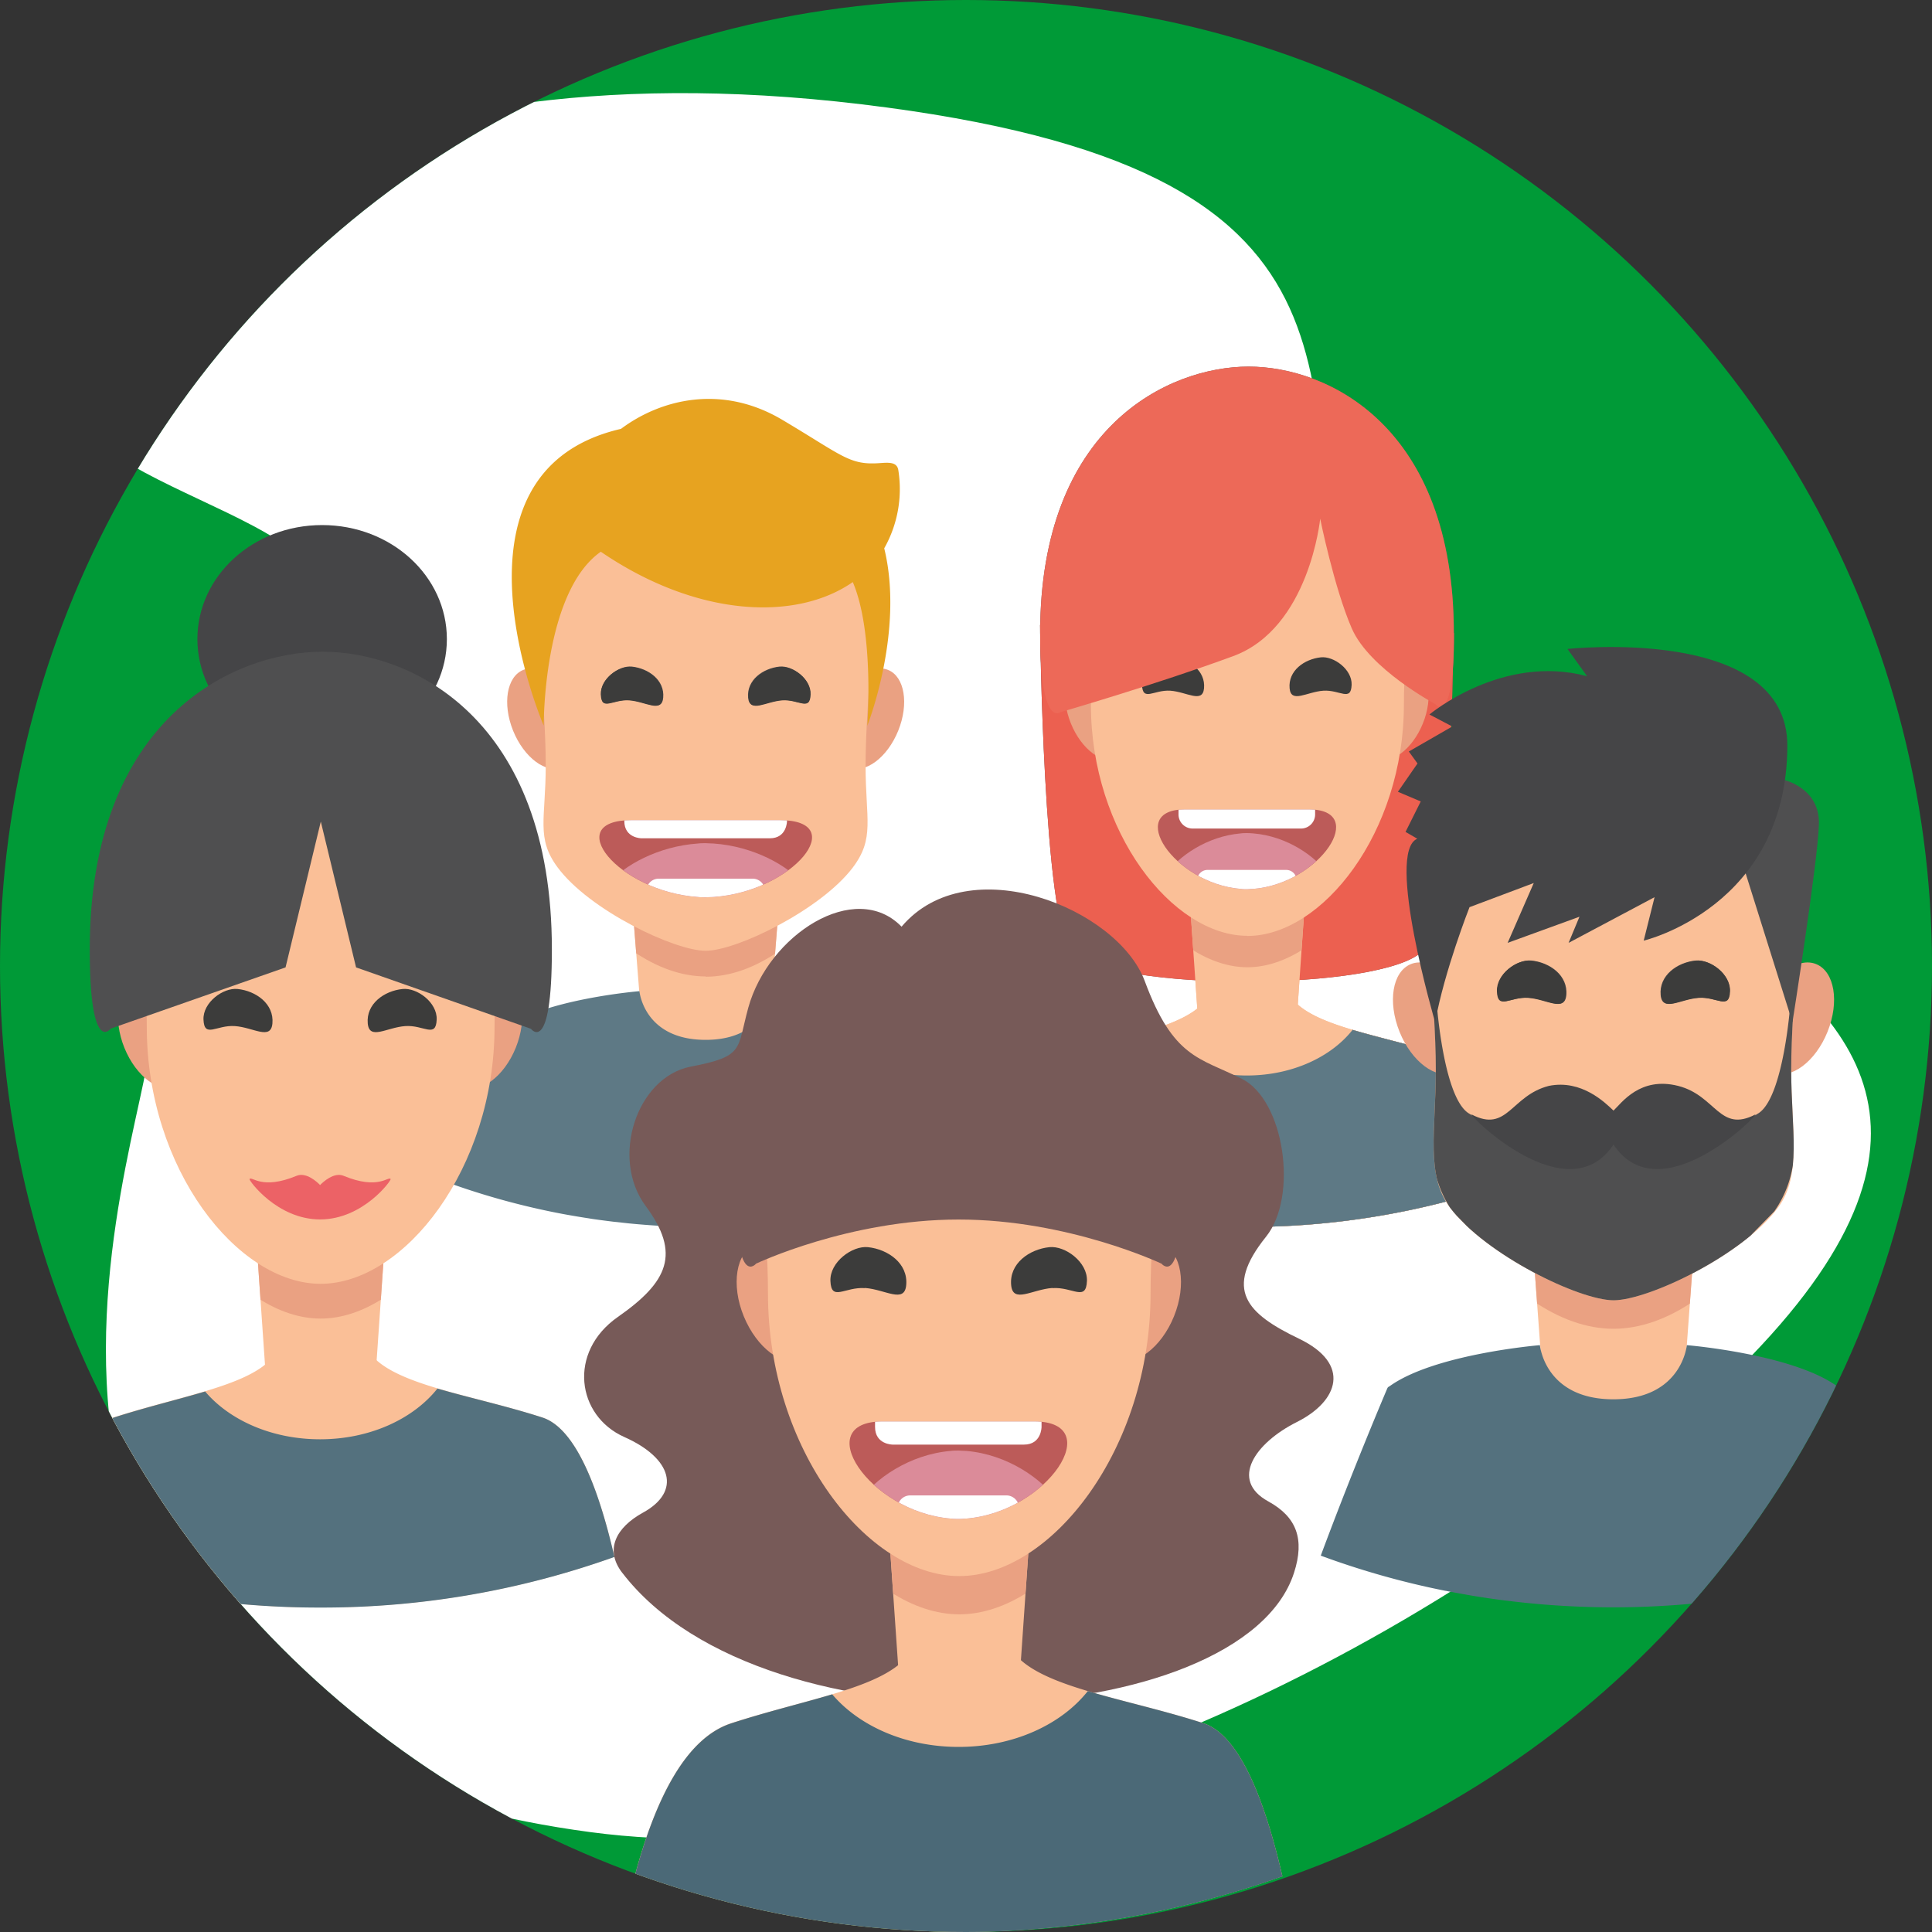<svg id="Capa_1" data-name="Capa 1" xmlns="http://www.w3.org/2000/svg" xmlns:xlink="http://www.w3.org/1999/xlink" viewBox="0 0 400 400"><rect x="0" y="0" width="400" height="400" fill="#333333" stroke="none"/><defs><style>.cls-1{fill:none;}.cls-2{fill:#fabf97;}.cls-3{fill:#bc5b59;}.cls-4{clip-path:url(#clip-path);}.cls-5{clip-path:url(#clip-path-2);}.cls-6{fill:#fff;}.cls-7{fill:#132144;}.cls-8{fill:#009ac5;}.cls-9{fill:#009a37;}.cls-10{clip-path:url(#clip-path-3);}.cls-11{fill:#70514f;}.cls-12{fill:#eaa182;}.cls-13{clip-path:url(#clip-path-4);}.cls-14{fill:#775a58;}.cls-15{fill:#454547;}.cls-16{fill:#d9f0ff;}.cls-17{fill:#3ba0b9;}.cls-18{fill:#df4853;}.cls-19{clip-path:url(#clip-path-5);}.cls-20{fill:#db8b99;}.cls-21{fill:#ec6050;}.cls-22{fill:#5e7985;}.cls-23{fill:#3c3c3b;}.cls-24{fill:#ed6958;}.cls-25{clip-path:url(#clip-path-7);}.cls-26{clip-path:url(#clip-path-8);}.cls-27{clip-path:url(#clip-path-9);}.cls-28{fill:#e7a320;}.cls-29{clip-path:url(#clip-path-10);}.cls-30{fill:#54717e;}.cls-31{fill:#4f4f50;}.cls-32{fill:#ec6266;}.cls-33{clip-path:url(#clip-path-11);}.cls-34{clip-path:url(#clip-path-12);}.cls-35{clip-path:url(#clip-path-13);}.cls-36{fill:#4b6977;}.cls-37{clip-path:url(#clip-path-14);}</style><clipPath id="clip-path"><circle class="cls-1" cx="620" cy="200" r="200"/></clipPath><clipPath id="clip-path-2"><path id="SVGID" class="cls-1" d="M736.15,108.53C722.52,43.38,750.49-11.44,612-28.11S412.22,15.23,406.56,38.77c-7.82,32.51,79.43,38,65.44,66.54-7.74,15.78-27.37,32.87-39.44,52.76-9.76,16.07-14.58,34-4.22,54.45,5.38,10.64-69.73,179.22,113.8,203.7C627,427.53,736.06,382.64,815.8,316.59c156.71-129.81-66-142.92-79.65-208.06Z"/></clipPath><clipPath id="clip-path-3"><circle class="cls-1" cx="200" cy="200" r="200"/></clipPath><clipPath id="clip-path-4"><polygon id="SVGID-2" data-name="SVGID" class="cls-2" points="245.3 171.37 248.54 218.34 267.98 218.34 271.22 171.37 245.3 171.37 245.3 171.37"/></clipPath><clipPath id="clip-path-5"><path id="SVGID-3" data-name="SVGID" class="cls-3" d="M258.25,185.6c7.7,0,13.95-4.42,13.95-9.87s-6.25-9.88-13.95-9.88-13.95,4.42-13.95,9.88,6.25,9.87,13.95,9.87Z"/></clipPath><clipPath id="clip-path-7"><path id="SVGID-5" data-name="SVGID" class="cls-3" d="M245.33,167.58H271c12.41,0,2.37,15.28-11.49,16.45-.33,0-1.22.07-1.34.07s-1,0-1.33-.07c-13.86-1.17-23.9-16.45-11.49-16.45Z"/></clipPath><clipPath id="clip-path-8"><polygon id="SVGID-6" data-name="SVGID" class="cls-2" points="162.88 166.99 158.68 219.99 133.51 219.99 129.32 166.99 162.88 166.99 162.88 166.99"/></clipPath><clipPath id="clip-path-9"><path id="SVGID-7" data-name="SVGID" class="cls-3" d="M130.79,169.8h30.62c14.81,0,2.83,14.78-13.72,15.91-.39,0-1.45.07-1.59.07s-1.2,0-1.59-.07C128,184.58,116,169.8,130.79,169.8Z"/></clipPath><clipPath id="clip-path-10"><polygon id="SVGID-8" data-name="SVGID" class="cls-2" points="51.99 240.9 55.59 293.1 77.19 293.1 80.79 240.9 51.99 240.9 51.99 240.9"/></clipPath><clipPath id="clip-path-11"><polygon id="SVGID-9" data-name="SVGID" class="cls-2" points="315.41 231.07 320.07 294.92 348.04 294.92 352.7 231.07 315.41 231.07 315.41 231.07"/></clipPath><clipPath id="clip-path-12"><path id="SVGID-10" data-name="SVGID" class="cls-2" d="M334.06,269.21c7.16,0,26.75-9.3,34.07-19.2,5-6.76,2.72-16.1,2.72-28.44,0-30.43,11.43-67.53-36.79-67.53s-36.79,37.1-36.79,67.53c0,12.54-2.17,21.75,3,28.53,7.32,9.66,26.66,19.11,33.82,19.11Z"/></clipPath><clipPath id="clip-path-13"><polygon id="SVGID-11" data-name="SVGID" class="cls-2" points="182.78 298.92 186.74 356.34 210.5 356.34 214.46 298.92 182.78 298.92 182.78 298.92"/></clipPath><clipPath id="clip-path-14"><path id="SVGID-12" data-name="SVGID" class="cls-3" d="M182.72,294.29h31.36c15.16,0,2.89,18.68-14,20.11-.41.05-1.5.09-1.64.08s-1.22,0-1.63-.08c-16.94-1.43-29.21-20.11-14.05-20.11Z"/></clipPath></defs><title>icons</title><g class="cls-4"><g id="Layer_1"><g id="_187700000" data-name=" 187700000"><g class="cls-5"><path id="_185668848" data-name=" 185668848" class="cls-6" d="M523.35,211.26c15.54,21.18,19.46,38.65,17.17,64.56l-127.37,41-21.08-79.27,131.28-26.32Z"/><path id="_184523880" data-name=" 184523880" class="cls-7" d="M513,211.18c15.54,21.17,21.15,45,18.85,70.9l-127.36,41L381.76,237.5,513,211.18Z"/></g><path id="_186382408" data-name=" 186382408" class="cls-8" d="M456.58,416.22s.2-16.48-22.35-13c0,0-7.38-11.07-18.87-11.07-10.66,0-15.58,10.25-15.58,10.25s-8.41,0-8.61,8.09c0,0-6.36-.55-8.41,5.73Z"/></g></g></g><circle class="cls-9" cx="200" cy="200" r="200"/><g class="cls-10"><path id="_184523544" data-name=" 184523544" class="cls-6" d="M278.43,131.6c-11-52.45,11.54-96.59-100-110S17.62,56.48,13.06,75.44C6.76,101.61,77,106,65.74,129c-6.23,12.7-22,26.47-31.75,42.48-7.86,12.93-11.74,27.34-3.4,43.84,4.33,8.57-56.14,144.3,91.63,164,68.3,9.11,156.13-27,220.33-80.21C468.73,194.6,289.41,184.05,278.43,131.6Z"/><path class="cls-11" d="M215.33,129.35s.66,61.76,6.48,67.59c8.53,8.52,64.39,8.29,72.68,0,6-6,6.48-67.59,6.48-67.59Z"/><path class="cls-2" d="M313,244.65c-3.19-13.84-7.53-24.06-13.42-26-17.48-5.65-37.13-6.94-33-19.34,2.64-7.84-18.8-7.84-16.16,0,4.17,12.4-13.32,13.69-30.8,19.34-7.59,2.45-12.78,12.47-16.34,25.88a163.69,163.69,0,0,0,109.68.08Z"/><path class="cls-12" d="M231.59,157.12c3.28-1.32,4.18-6.76,2-12.13s-6.59-8.66-9.87-7.33-4.18,6.75-2,12.13,6.59,8.66,9.87,7.33Z"/><path class="cls-12" d="M284.72,157.12c-3.29-1.32-4.19-6.76-2-12.13s6.59-8.66,9.87-7.33,4.18,6.75,2,12.13-6.59,8.66-9.87,7.33Z"/><polygon id="SVGID-13" data-name="SVGID" class="cls-2" points="245.3 171.37 248.54 218.34 267.98 218.34 271.22 171.37 245.3 171.37 245.3 171.37"/><g class="cls-13"><path class="cls-12" d="M258.26,200.26c15.51,0,32.4-21.44,32.4-47.88s9.5-47.87-32.4-47.87-32.4,21.43-32.4,47.87,16.89,47.88,32.4,47.88Z"/></g><path class="cls-2" d="M258.26,193.78c15.51,0,32.4-21.44,32.4-47.88S300.16,98,258.26,98s-32.4,21.44-32.4,47.87,16.89,47.88,32.4,47.88Z"/><path class="cls-14" d="M301,131.07c0-42.76-26-55.17-42.5-55.17s-43.15,12.41-43.15,55.17c0,19.87,4.21,16.38,4.21,16.38s20-5.8,35.77-11.61,18-28.45,18-28.45,2.88,14.29,6.54,22.71,17.28,15.66,17.28,15.66,3.89,5.18,3.89-14.69Z"/><path class="cls-15" d="M313,244.65c-3.19-13.84-7.53-24.06-13.42-26-6.68-2.16-13.68-3.68-19.54-5.43-4.47,5.66-12.59,9.45-21.88,9.45-9,0-16.87-3.55-21.42-8.91-5.11,1.53-11.1,3-17.08,4.89-7.59,2.45-12.78,12.47-16.34,25.88a163.69,163.69,0,0,0,109.68.08Z"/><path class="cls-16" d="M226.61,127.58s-5.13.49-5.83,5.6l-3.37,24.6s-.7,5.12,4.46,4.85l36.41-1.9,35.64,1.89s5.15.28,4.48-4.84l-3.21-24.59s-.67-5.12-5.8-5.6c0,0-7.11-3-31.65-3s-31.13,3-31.13,3Z"/><path class="cls-17" d="M226.88,128.8s-6,.36-6.8,6.37L217.24,158s-.74,6,5.31,5.7c0,0,20.33-1.85,35.82-1.85s35.09,1.66,35.09,1.66,6,.51,5.29-5.51l-2.83-22.79s-.75-6-6.8-6.37c0,0-6.84-1.81-31.38-1.81s-30.86,1.81-30.86,1.81Z"/><path class="cls-16" d="M231.39,133.56s-5.16.25-5.87,5.36l-2,14.23s-.7,5.11,4.45,4.84c0,0,17.43-1.53,30-1.53s30,1.39,30,1.39,5.14.41,4.43-4.7l-2-14.23s-.7-5.11-5.86-5.36c0,0-5.86-1.27-26.83-1.27s-26.39,1.27-26.39,1.27Z"/><path class="cls-17" d="M281,155a.24.24,0,0,0,.14.05h1a.3.3,0,0,0,.14-.05.23.23,0,0,0,.1-.12l2.24-5a.11.11,0,0,0,0-.12.11.11,0,0,0-.11-.06h-1.22a.23.23,0,0,0-.14,0,.31.31,0,0,0-.11.12l-1.28,2.95a.12.12,0,0,1-.1.06.1.1,0,0,1-.09-.06l-1.29-2.95a.41.41,0,0,0-.11-.12.25.25,0,0,0-.14,0h-1.2a.14.14,0,0,0-.13.06.16.16,0,0,0,0,.15l2.21,5a.32.32,0,0,0,.11.12Zm5.6,0a.17.17,0,0,0,.05-.12v-1.19a.13.13,0,0,1,.05-.12.14.14,0,0,1,.12-.06H287a.37.37,0,0,1,.16.05.27.27,0,0,1,.12.09c.15.22.3.43.46.64l.46.63a.25.25,0,0,0,.13.09.33.33,0,0,0,.16.05h1.36a.11.11,0,0,0,.1-.08.14.14,0,0,0,0-.12c-.16-.22-.34-.45-.55-.71s-.4-.51-.58-.76a.14.14,0,0,1,0-.12.21.21,0,0,1,.08-.11,1.14,1.14,0,0,0,.31-.27,1.85,1.85,0,0,0,.25-.37,2.07,2.07,0,0,0,.15-.44,1.82,1.82,0,0,0,.06-.46,1.94,1.94,0,0,0-.15-.78,1.68,1.68,0,0,0-.39-.61,1.85,1.85,0,0,0-.61-.4,2,2,0,0,0-.79-.14H285.4a.17.17,0,0,0-.17.17v5a.13.13,0,0,0,0,.12.14.14,0,0,0,.12.06h1.1a.18.18,0,0,0,.13-.06Zm.1-2.88a.17.17,0,0,1-.05-.13v-.78a.17.17,0,0,1,.17-.17h.78a.49.49,0,0,1,.25.06.42.42,0,0,1,.17.15.82.82,0,0,1,.09.19.67.67,0,0,1,0,.18.6.6,0,0,1-.05.24.58.58,0,0,1-.14.17.42.42,0,0,1-.17.1.74.74,0,0,1-.18,0h-.78a.17.17,0,0,1-.12,0Z"/><path class="cls-18" d="M230.19,140.15a2,2,0,1,0-1.95-2,1.94,1.94,0,0,0,1.95,2Z"/><path id="SVGID-14" data-name="SVGID" class="cls-3" d="M258.25,185.6c7.7,0,13.95-4.42,13.95-9.87s-6.25-9.88-13.95-9.88-13.95,4.42-13.95,9.88,6.25,9.87,13.95,9.87Z"/><g class="cls-19"><path class="cls-6" d="M266.57,161.29a2.18,2.18,0,0,1,2.23,2.23v4a2.19,2.19,0,0,1-2.23,2.24H249.93a2.19,2.19,0,0,1-2.23-2.24v-4a2.18,2.18,0,0,1,2.23-2.23Z"/><path class="cls-20" d="M243.66,191.26h29.18c14.11,0,2.69-14.08-13.07-15.16-.38,0-1.39-.06-1.52-.06s-1.14,0-1.52.06c-15.76,1.08-27.18,15.16-13.07,15.16Z"/></g><path class="cls-21" d="M215.33,129.35s.66,61.76,6.48,67.59c8.53,8.52,64.39,8.29,72.68,0,6-6,6.48-67.59,6.48-67.59Z"/><path class="cls-2" d="M313,244.65c-3.19-13.84-7.53-24.06-13.42-26-17.48-5.65-37.13-6.94-33-19.34,2.64-7.84-18.8-7.84-16.16,0,4.17,12.4-13.32,13.69-30.8,19.34-7.59,2.45-12.78,12.47-16.34,25.88a163.69,163.69,0,0,0,109.68.08Z"/><path class="cls-12" d="M231.59,157.12c3.28-1.32,4.18-6.76,2-12.13s-6.59-8.66-9.87-7.33-4.18,6.75-2,12.13,6.59,8.66,9.87,7.33Z"/><path class="cls-12" d="M284.72,157.12c-3.29-1.32-4.19-6.76-2-12.13s6.59-8.66,9.87-7.33,4.18,6.75,2,12.13-6.59,8.66-9.87,7.33Z"/><polygon id="SVGID-15" data-name="SVGID" class="cls-2" points="245.3 171.37 248.54 218.34 267.98 218.34 271.22 171.37 245.3 171.37 245.3 171.37"/><g class="cls-13"><path class="cls-12" d="M258.26,200.26c15.51,0,32.4-21.44,32.4-47.88s9.5-47.87-32.4-47.87-32.4,21.43-32.4,47.87,16.89,47.88,32.4,47.88Z"/></g><path class="cls-2" d="M258.26,193.78c15.51,0,32.4-21.44,32.4-47.88S300.16,98,258.26,98s-32.4,21.44-32.4,47.87,16.89,47.88,32.4,47.88Z"/><path class="cls-22" d="M313,244.65c-3.19-13.84-7.53-24.06-13.42-26-6.68-2.16-13.68-3.68-19.54-5.43-4.47,5.66-12.59,9.45-21.88,9.45-9,0-16.87-3.55-21.42-8.91-5.11,1.53-11.1,3-17.08,4.89-7.59,2.45-12.78,12.47-16.34,25.88a163.69,163.69,0,0,0,109.68.08Z"/><path class="cls-23" d="M242.28,143c3.43.24,6.69,2.69,7-.48.34-3.66-3.06-6.07-6.49-6.43-2.67-.27-6.48,2.51-6.35,5.7.14,3.55,2.41,1,5.85,1.21Z"/><path class="cls-23" d="M274,143c-3.44.24-6.7,2.69-7-.48-.34-3.66,3.06-6.07,6.49-6.43,2.66-.27,6.47,2.51,6.35,5.7-.14,3.55-2.41,1-5.85,1.21Z"/><path class="cls-24" d="M301,131.07c0-42.76-26-55.17-42.5-55.17s-43.15,12.41-43.15,55.17c0,19.87,4.21,16.38,4.21,16.38s20-5.8,35.77-11.61,18-28.45,18-28.45,2.88,14.29,6.54,22.71,17.28,15.66,17.28,15.66,3.89,5.18,3.89-14.69Z"/><path id="SVGID-16" data-name="SVGID" class="cls-3" d="M245.33,167.58H271c12.41,0,2.37,15.28-11.49,16.45-.33,0-1.22.07-1.34.07s-1,0-1.33-.07c-13.86-1.17-23.9-16.45-11.49-16.45Z"/><g class="cls-25"><path class="cls-6" d="M269.28,162.3a2.92,2.92,0,0,1,3,3v3.24a2.92,2.92,0,0,1-3,3H247a2.92,2.92,0,0,1-3-3v-3.24a2.92,2.92,0,0,1,3-3Z"/><path class="cls-20" d="M245.33,189H271c12.41,0,2.37-15.28-11.49-16.45-.33-.05-1.22-.07-1.34-.07s-1,0-1.33.07C243,173.75,232.92,189,245.33,189Z"/><path class="cls-6" d="M266.26,180.11a2.13,2.13,0,0,1,2.18,2.17v2.37a2.13,2.13,0,0,1-2.18,2.17H250.05a2.13,2.13,0,0,1-2.18-2.17v-2.37a2.13,2.13,0,0,1,2.18-2.17Z"/></g><path class="cls-12" d="M175.74,158.88c-3.4-1.38-4.33-7-2.08-12.57s6.83-9,10.23-7.6,4.33,7,2.08,12.57-6.83,9-10.23,7.6Z"/><path class="cls-12" d="M116.46,158.88c3.4-1.38,4.33-7,2.08-12.57s-6.83-9-10.23-7.6-4.33,7-2.08,12.57,6.83,9,10.23,7.6Z"/><polygon id="SVGID-17" data-name="SVGID" class="cls-2" points="162.88 166.99 158.68 219.99 133.51 219.99 129.32 166.99 162.88 166.99 162.88 166.99"/><g class="cls-26"><path class="cls-12" d="M146.1,202.16c-20.08,0-41.95-30-41.95-64.22S91.85,76,146.1,76s42,27.75,42,62-21.87,64.22-42,64.22Z"/></g><path class="cls-2" d="M146.1,196.85c-6.44,0-24.08-8.37-30.67-17.29-4.49-6.08-2.44-10-2.44-21.12,0-27.39-10.29-60.77,33.11-60.77s33.11,33.38,33.11,60.77c0,11.29,1.95,15.1-2.67,21.2-6.59,8.7-24,17.21-30.44,17.21Z"/><path class="cls-15" d="M130.31,144.94c3.44.24,6.71,2.69,7-.49.34-3.66-3.07-6.08-6.5-6.44-2.67-.27-6.49,2.52-6.36,5.71.14,3.56,2.41,1,5.86,1.22Z"/><path class="cls-15" d="M161.89,144.94c-3.44.24-6.71,2.69-7-.49-.34-3.66,3.07-6.08,6.5-6.44,2.67-.27,6.49,2.52,6.36,5.71-.14,3.56-2.41,1-5.86,1.22Z"/><path class="cls-23" d="M130.22,145c3.44.24,6.7,2.69,7-.48.34-3.66-3.06-6.08-6.48-6.43-2.67-.28-6.48,2.51-6.35,5.7.14,3.55,2.41,1,5.84,1.21Z"/><path class="cls-23" d="M162,145c-3.44.24-6.7,2.69-7-.48-.34-3.66,3.06-6.08,6.48-6.43,2.67-.28,6.48,2.51,6.35,5.7-.14,3.55-2.41,1-5.84,1.21Z"/><path id="SVGID-18" data-name="SVGID" class="cls-3" d="M130.79,169.8h30.62c14.81,0,2.83,14.78-13.72,15.91-.39,0-1.45.07-1.59.07s-1.2,0-1.59-.07C128,184.58,116,169.8,130.79,169.8Z"/><g class="cls-27"><path class="cls-6" d="M159.38,164.7s3.56,0,3.56,3.56V170s0,3.56-3.56,3.56H132.82s-3.56,0-3.56-3.56v-1.78s0-3.56,3.56-3.56Z"/><path class="cls-20" d="M130.79,190.55h30.62c14.81,0,2.83-14.78-13.72-15.91-.39,0-1.45-.07-1.59-.07s-1.2,0-1.59.07C128,175.77,116,190.55,130.79,190.55Z"/><path class="cls-6" d="M155.78,181.92a2.54,2.54,0,0,1,2.59,2.6v1.3a2.54,2.54,0,0,1-2.59,2.59H136.42a2.54,2.54,0,0,1-2.59-2.59v-1.3a2.54,2.54,0,0,1,2.59-2.6Z"/></g><path class="cls-28" d="M186,97.42c-.24-1.93-2.21-1.64-4.15-1.52-6.06.38-7.54-1.66-19.92-9s-25-4.36-33.36,1.89c-38.69,8.93-16,61.44-16,61.44s-.14-27.64,11.82-36c20,13.66,40.51,14.4,52.17,6.28,4.49,10.49,3,29.76,3,29.76s7.73-19.5,3.51-36.75A24.9,24.9,0,0,0,186,97.42Z"/><path class="cls-22" d="M200.65,244.43c-6.27-16.82-12.44-31.24-12.44-31.24a.69.69,0,0,0-.43-.33c-8.38-6-28-7.65-28-7.65h0s-.88,10.08-13.69,10.08-13.7-10.08-13.7-10.08-19.68,1.62-28,7.68a.65.65,0,0,0-.35.3s-6.18,14.42-12.44,31.24A154.15,154.15,0,0,0,114.78,251h0c1.1.22,2.2.43,3.31.62l.93.16c.93.16,1.85.31,2.78.45l.73.12c1.07.16,2.15.3,3.24.44l1.29.16,2.14.23c.47.05.94.11,1.42.15,1,.1,2,.18,3,.26h0q6.15.48,12.44.49c4.17,0,8.3-.17,12.39-.48h0c1-.08,2-.17,3-.27l1.41-.14,2.15-.24,1.28-.15q1.62-.21,3.24-.45l.71-.11c.94-.14,1.87-.29,2.81-.45l.9-.16a154.5,154.5,0,0,0,26.58-7.17l.07,0Z"/><path class="cls-2" d="M127.2,322.32c-3.54-15.37-8.37-26.73-14.91-28.84C92.87,287.21,71,285.76,75.67,272c2.93-8.7-20.89-8.7-18,0,4.63,13.77-14.8,15.22-34.22,21.49-8.43,2.72-14.2,13.86-18.15,28.75a179.6,179.6,0,0,0,61.05,10.56,179.77,179.77,0,0,0,60.81-10.47Z"/><path class="cls-12" d="M36.75,225.07c3.65-1.47,4.65-7.51,2.24-13.48s-7.33-9.62-11-8.15-4.65,7.51-2.24,13.49,7.33,9.62,11,8.14Z"/><path class="cls-12" d="M95.78,225.07c-3.64-1.47-4.64-7.51-2.23-13.48s7.32-9.62,11-8.15,4.65,7.51,2.23,13.49-7.32,9.62-11,8.14Z"/><polygon id="SVGID-19" data-name="SVGID" class="cls-2" points="51.99 240.9 55.59 293.1 77.19 293.1 80.79 240.9 51.99 240.9 51.99 240.9"/><g class="cls-29"><path class="cls-12" d="M66.39,273c17.23,0,36-23.82,36-53.19s10.55-53.19-36-53.19-36,23.81-36,53.19S49.16,273,66.39,273Z"/></g><path class="cls-2" d="M66.39,265.8c17.23,0,36-23.82,36-53.19s10.55-53.19-36-53.19-36,23.81-36,53.19,18.77,53.19,36,53.19Z"/><path class="cls-30" d="M127.2,322.32c-3.54-15.37-8.37-26.73-14.91-28.84-7.43-2.4-15.2-4.09-21.72-6-5,6.3-14,10.51-24.3,10.51-10,0-18.75-3.95-23.8-9.9-5.69,1.7-12.34,3.28-19,5.43-8.43,2.72-14.2,13.86-18.15,28.75a179.6,179.6,0,0,0,61.05,10.56,179.77,179.77,0,0,0,60.81-10.47Z"/><path class="cls-15" d="M66.69,155.93c14.27,0,25.83-10.57,25.83-23.61S81,108.71,66.69,108.71s-25.82,10.57-25.82,23.61,11.56,23.61,25.82,23.61Z"/><path class="cls-31" d="M114.26,196.56c0-47.77-29-61.63-47.47-61.63s-48.21,13.86-48.21,61.63c0,22.19,4.35,16.4,4.35,16.4l36.19-12.67,7.3-30.19,7.3,30.19L109.92,213s4.34,5.79,4.34-16.4Z"/><path class="cls-23" d="M48.63,212.44c3.82.26,7.44,3,7.77-.54.37-4.07-3.41-6.75-7.21-7.14-3-.31-7.2,2.79-7.06,6.33.16,3.94,2.68,1.08,6.5,1.35Z"/><path class="cls-23" d="M83.91,212.44c-3.82.26-7.44,3-7.77-.54-.37-4.07,3.4-6.75,7.21-7.14,3-.31,7.2,2.79,7.06,6.33-.16,3.94-2.68,1.08-6.5,1.35Z"/><path class="cls-32" d="M80.88,244.11c-.48-.67-2.5,2.33-9.74-.67-2-.83-4.28,1.3-4.87,1.91-.59-.61-2.86-2.74-4.87-1.91-7.24,3-9.26,0-9.74.67-.18.25,5.7,8.36,14.61,8.36s14.79-8.11,14.61-8.36Z"/><path class="cls-12" d="M301.12,222.05c3.78-1.53,4.81-7.78,2.32-14s-7.59-10-11.37-8.43-4.81,7.78-2.31,14,7.58,10,11.36,8.44Z"/><path class="cls-12" d="M367,222.05c-3.78-1.53-4.81-7.78-2.31-14s7.59-10,11.36-8.43,4.82,7.78,2.32,14-7.59,10-11.37,8.44Z"/><polygon id="SVGID-20" data-name="SVGID" class="cls-2" points="315.41 231.07 320.07 294.92 348.04 294.92 352.7 231.07 315.41 231.07 315.41 231.07"/><g class="cls-33"><path class="cls-12" d="M334.06,275.11c22.31,0,46.61-33.32,46.61-71.36s13.67-68.87-46.61-68.87-46.61,30.84-46.61,68.87,24.3,71.36,46.61,71.36Z"/></g><path id="SVGID-21" data-name="SVGID" class="cls-2" d="M334.06,269.21c7.16,0,26.75-9.3,34.07-19.2,5-6.76,2.72-16.1,2.72-28.44,0-30.43,11.43-67.53-36.79-67.53s-36.79,37.1-36.79,67.53c0,12.54-2.17,21.75,3,28.53,7.32,9.66,26.66,19.11,33.82,19.11Z"/><g class="cls-34"><path class="cls-31" d="M370.67,207.82s-1.37,19.18-6.54,22.63A45.72,45.72,0,0,1,352,235.69H316.1A45.72,45.72,0,0,1,304,230.45c-5.17-3.45-6.53-22.63-6.53-22.63-1.62,6.54-1.39,25.91-.74,32.27a22.81,22.81,0,0,0,4,10.72s20.53,21.08,22.14,22c1.41.79,9.17.48,11.17.39,2,.09,9.76.4,11.16-.39,1.62-.91,22.14-22,22.14-22a22.69,22.69,0,0,0,4-10.72c.65-6.36.88-25.73-.73-32.27Z"/></g><path class="cls-15" d="M351.6,206.56c-3.82.27-7.45,3-7.78-.53-.38-4.08,3.41-6.77,7.22-7.16,3-.31,7.21,2.8,7.07,6.34-.15,3.95-2.68,1.09-6.51,1.35Z"/><path class="cls-15" d="M316.51,206.56c3.82.27,7.46,3,7.78-.53.38-4.08-3.41-6.77-7.22-7.16-3-.31-7.21,2.8-7.07,6.34.16,3.95,2.68,1.09,6.51,1.35Z"/><path class="cls-23" d="M351.7,206.6c-3.82.27-7.44,3-7.77-.54-.38-4.06,3.4-6.75,7.21-7.14,3-.31,7.19,2.79,7.05,6.33-.15,3.94-2.68,1.08-6.49,1.35Z"/><path class="cls-23" d="M316.42,206.6c3.81.27,7.44,3,7.76-.54.38-4.06-3.4-6.75-7.21-7.14-3-.31-7.19,2.79-7.05,6.33.15,3.94,2.68,1.08,6.5,1.35Z"/><path class="cls-31" d="M369.15,161.42s7.66,1.58,7.44,9.24-5.48,41-5.48,41l-10.75-34.2,8.79-16Z"/><path class="cls-15" d="M363.43,230.74c-7.45,3.88-8.13-3.93-16-5.92s-11.69,3.52-13.37,5.12c-1.69-1.6-6.58-6.5-13.38-5.12-7.87,2-8.55,9.8-16,5.92-.72,0,19.84,20.55,29.38,6.23,9.54,14.32,30.09-6.23,29.37-6.23Z"/><path class="cls-15" d="M328.59,140l-4.06-5.64s45.59-5,45.52,20.06c-.09,33.35-29.74,40.33-29.74,40.33l2.25-9-17.8,9.46,2.25-5.41-14.87,5.41,5.41-12.39-13.3,5s-5.2,13.16-7.12,23.83c0,0-10.34-35.29-3.69-38L291,172.24l3.15-6.31-4.73-2,4.06-5.86-1.8-2.48,9-5.18-4.73-2.48S311,135.28,328.59,140Z"/><path class="cls-30" d="M394.66,322.08c-7-18.69-13.81-34.71-13.81-34.71a.79.79,0,0,0-.49-.36c-9.31-6.71-31.12-8.51-31.12-8.51h0s-1,11.21-15.21,11.21-15.21-11.21-15.21-11.21-21.88,1.8-31.17,8.54a.77.77,0,0,0-.39.33s-6.85,16-13.81,34.71a171,171,0,0,0,25.8,7.28h.07c1.21.25,2.44.47,3.67.69l1,.18c1,.18,2.05.34,3.09.5l.81.13c1.19.17,2.39.34,3.59.49l1.43.17c.79.1,1.59.18,2.38.27l1.58.16c1.11.11,2.21.21,3.33.29h0c4.55.35,9.16.54,13.82.54s9.22-.19,13.76-.54h0c1.12-.09,2.23-.19,3.34-.3l1.58-.16,2.39-.26,1.41-.17c1.21-.16,2.41-.32,3.61-.5l.78-.12,3.13-.5,1-.18a171.45,171.45,0,0,0,29.54-8l.07,0Z"/><path class="cls-14" d="M128.81,325.61c-3.68-4.79-1.24-9.39,4.32-12.44,8-4.39,6-11.26-3.87-15.65s-11.75-17.59-1.34-24.86,13.09-13.1,5.74-23S131.82,223,143,220.84s9.53-3.48,11.92-12.19c4.17-15.13,22.13-26.68,31.74-16.79C200.45,175.54,231.36,188,237,203.1c5.93,16,11.3,15.84,20.12,20.26s11.69,24.37,5,32.69c-8.85,11-4,15.91,6.84,21.12s8.17,12.92-.45,17.24-14,12-5.94,16.43c5.87,3.21,7.6,7.8,5.34,14.8-10.72,33.2-109.33,38.68-139.07,0Z"/><path class="cls-2" d="M265.51,388.49c-3.9-16.91-9.21-29.4-16.4-31.73-21.37-6.9-45.39-8.49-40.29-23.64,3.22-9.57-23-9.57-19.75,0,5.1,15.15-16.28,16.74-37.65,23.64-9.27,3-15.62,15.25-20,31.63a200.09,200.09,0,0,0,134,.1Z"/><path class="cls-12" d="M166,281.51c4-1.62,5.11-8.26,2.46-14.83s-8.06-10.58-12.07-9S151.3,266,154,272.55s8.06,10.58,12.07,9Z"/><path class="cls-12" d="M231,281.51c-4-1.62-5.11-8.26-2.46-14.83s8.06-10.58,12.07-9,5.11,8.26,2.46,14.83-8.06,10.58-12.07,9Z"/><polygon id="SVGID-22" data-name="SVGID" class="cls-2" points="182.78 298.92 186.74 356.34 210.5 356.34 214.46 298.92 182.78 298.92 182.78 298.92"/><g class="cls-35"><path class="cls-12" d="M198.62,334.23c18.95,0,39.59-26.19,39.59-58.51s11.62-58.51-39.59-58.51S159,243.41,159,275.72s20.64,58.51,39.6,58.51Z"/></g><path class="cls-2" d="M198.62,326.31c18.95,0,39.59-26.19,39.59-58.51s11.62-58.51-39.59-58.51S159,235.49,159,267.8s20.64,58.51,39.6,58.51Z"/><path class="cls-36" d="M265.51,388.49c-3.9-16.91-9.21-29.4-16.4-31.73-8.17-2.64-16.72-4.5-23.89-6.64-5.46,6.92-15.39,11.56-26.74,11.56-11,0-20.62-4.34-26.18-10.89-6.25,1.87-13.56,3.61-20.88,6-9.27,3-15.62,15.25-20,31.63a200.09,200.09,0,0,0,134,.1Z"/><path class="cls-14" d="M244.63,247c0-42.61-28-55-45.79-55s-46.5,12.35-46.5,55c0,19.8,4.19,14.63,4.19,14.63s19.21-9.14,41.95-9.14,42,9.14,42,9.14,4.19,5.17,4.19-14.63Z"/><path id="SVGID-23" data-name="SVGID" class="cls-3" d="M182.72,294.29h31.36c15.16,0,2.89,18.68-14,20.11-.41.05-1.5.09-1.64.08s-1.22,0-1.63-.08c-16.94-1.43-29.21-20.11-14.05-20.11Z"/><g class="cls-37"><path class="cls-6" d="M212,287.84s3.64,0,3.64,3.65v3.95s0,3.65-3.64,3.65H184.81s-3.64,0-3.64-3.65v-3.95s0-3.65,3.64-3.65Z"/><path class="cls-20" d="M182.72,320.51h31.36c15.16,0,2.89-18.67-14-20.11-.41,0-1.5-.08-1.64-.08s-1.22,0-1.63.08c-16.94,1.44-29.21,20.11-14.05,20.11Z"/><path class="cls-6" d="M208.31,309.61a2.61,2.61,0,0,1,2.66,2.66v2.88a2.61,2.61,0,0,1-2.66,2.66H188.49a2.6,2.6,0,0,1-2.65-2.66v-2.88a2.6,2.6,0,0,1,2.65-2.66Z"/></g><path class="cls-23" d="M179.08,266.66c4.2.3,8.19,3.29,8.54-.59.42-4.47-3.74-7.42-7.93-7.86-3.25-.33-7.91,3.08-7.76,7,.17,4.34,2.95,1.19,7.15,1.48Z"/><path class="cls-23" d="M217.89,266.66c-4.2.3-8.19,3.29-8.54-.59-.42-4.47,3.74-7.42,7.92-7.86,3.26-.33,7.92,3.08,7.77,7-.18,4.34-2.95,1.19-7.15,1.48Z"/></g></svg>
